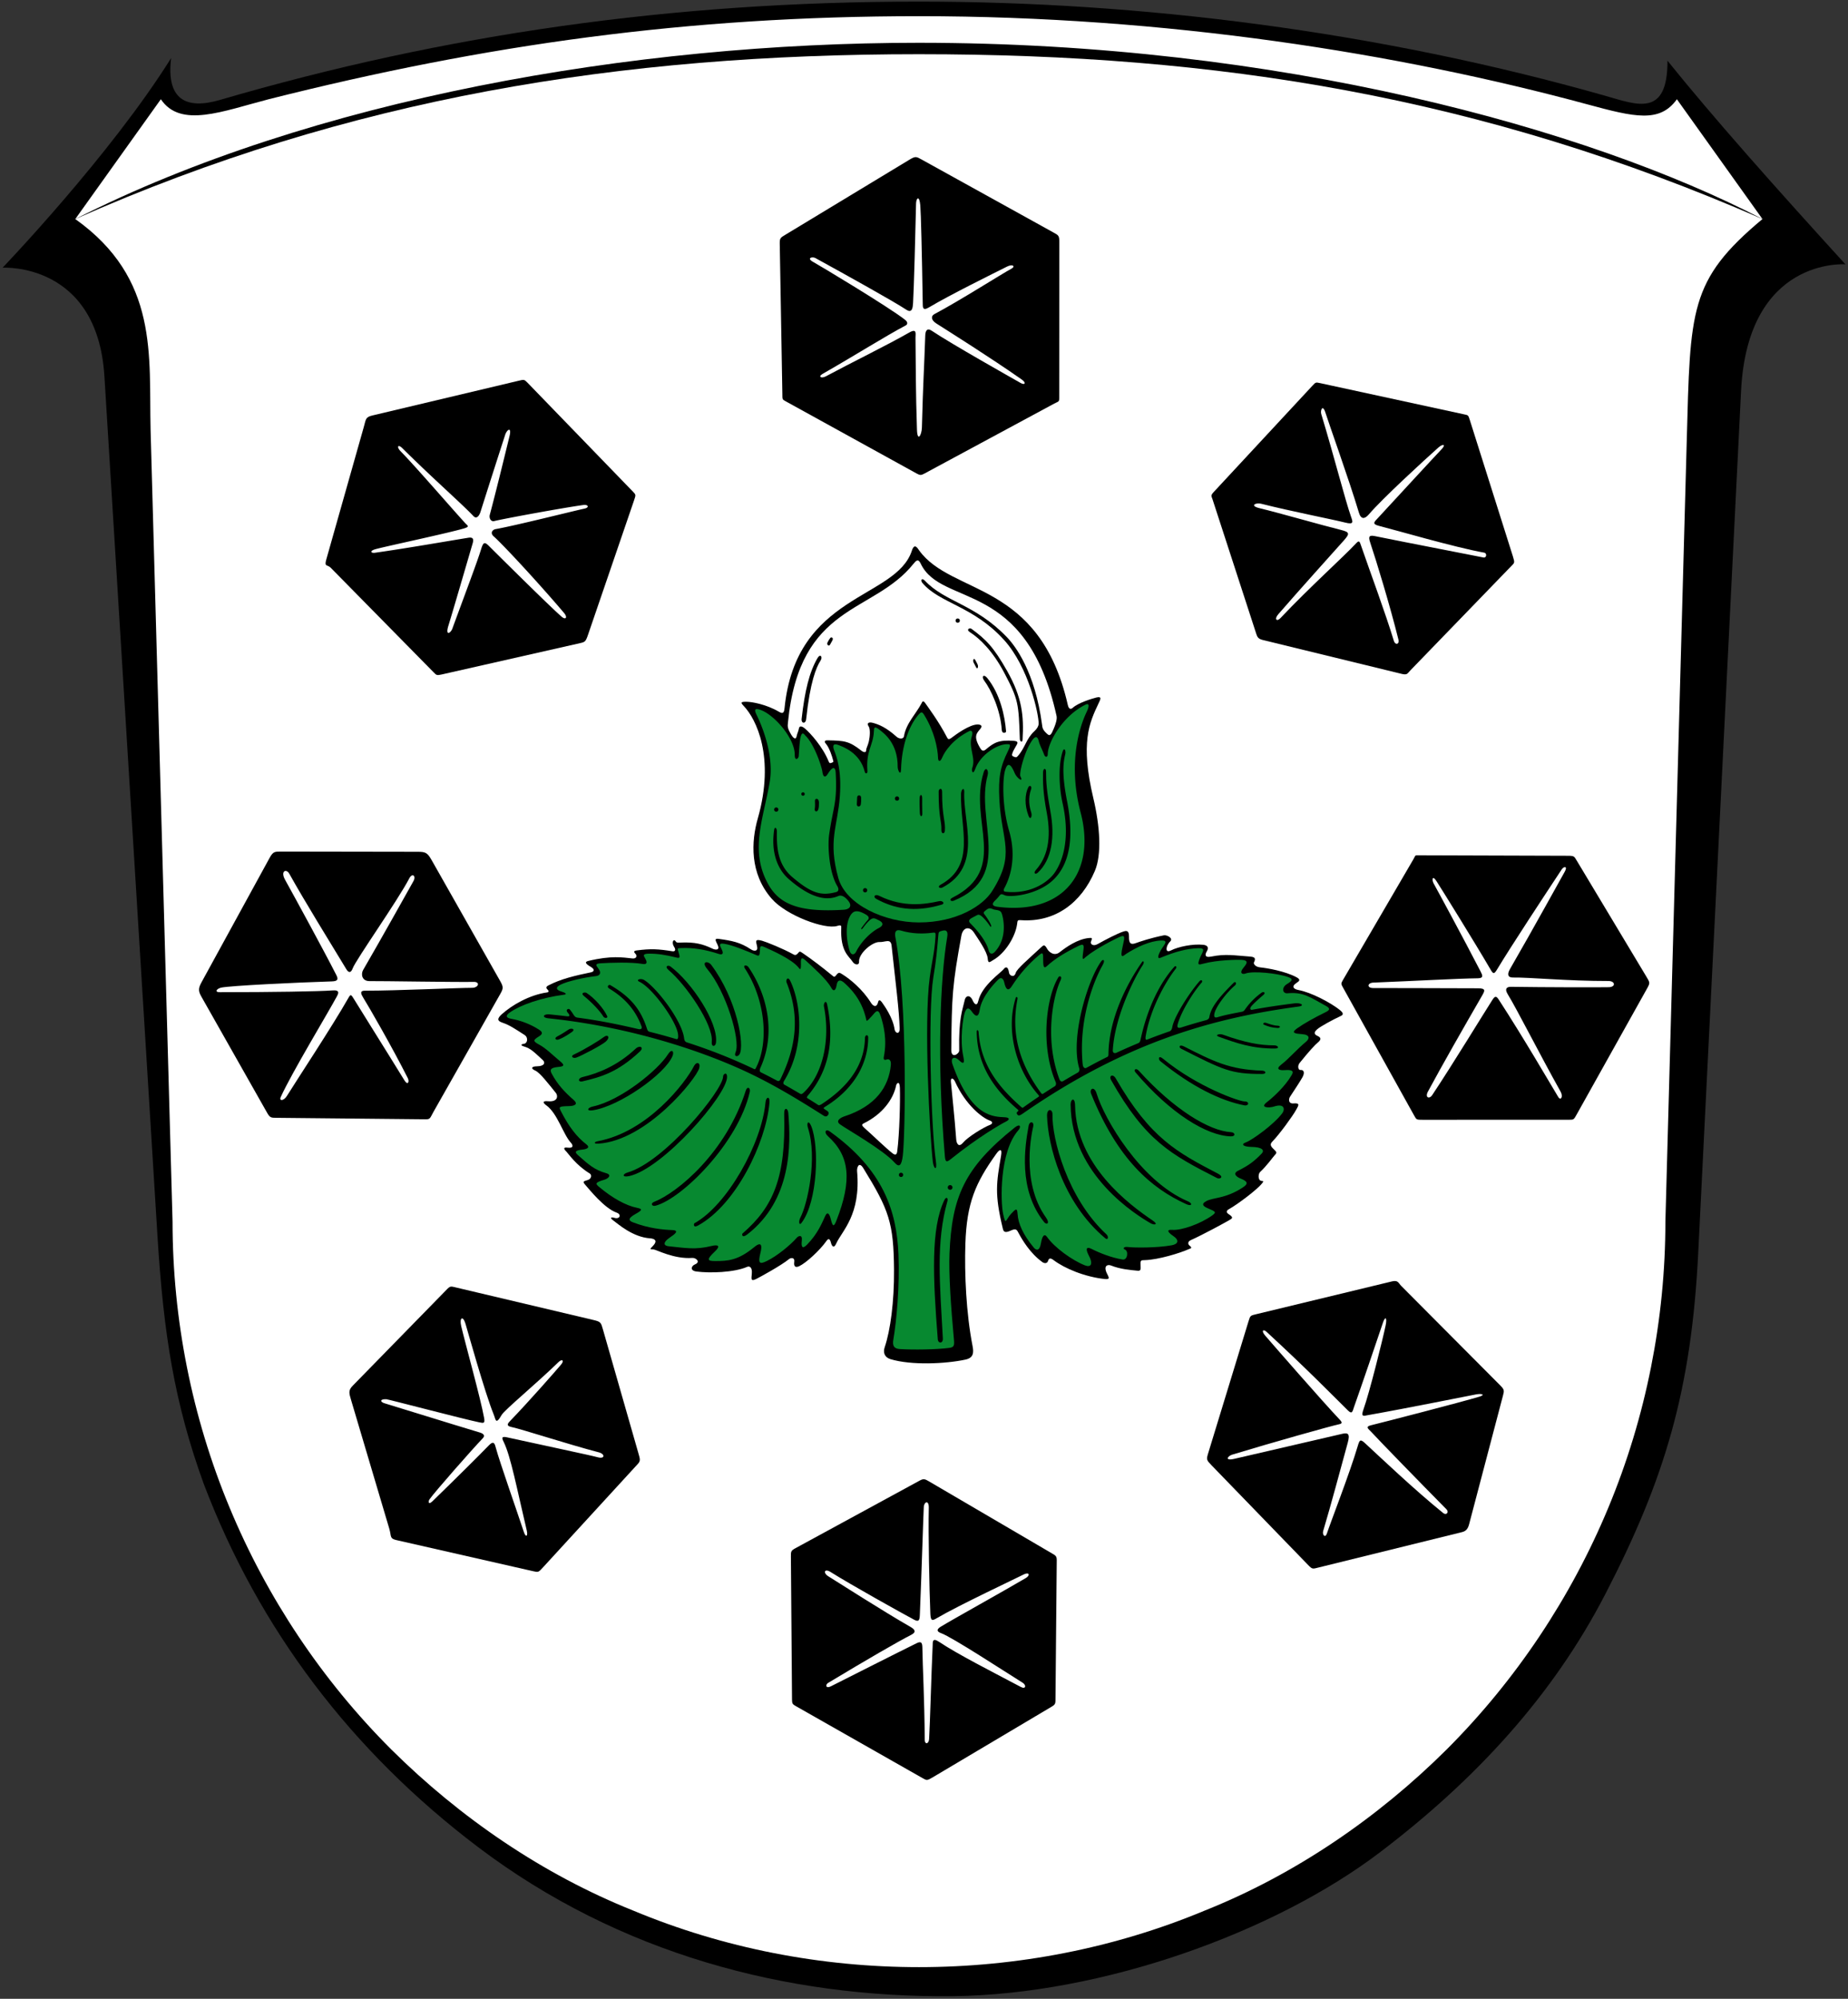 <svg xmlns="http://www.w3.org/2000/svg" viewBox="0 0 1080 1168"><rect x="0" y="0" width="1080" height="1168" fill="#333333" stroke="none"/><path d="M974.5 35.47c26.21 32.62 62.79 73.78 104 119 0 0-57.1-4.47-61 74l-25 503c-3.97 81.4-19.86 133.3-54.19 199.8-30.81 59.7-76 108.7-131.8 151.1-61.52 46.8-162.4 83.23-250 84.11-96.99.97-194.6-24.74-277-87.03-74-56-128.1-127.2-160.5-212.5-17-47-23.42-87-27-145l-30.98-502c-4.13-66.98-59.52-63.51-59.52-63.51s62.99-65.68 98.5-122.5c-3 24.52 9 30.17 28.5 24.47C260.01 19.94 393.01.94 537.01.94c129 0 268 17.21 401 55 18.55 5.27 36.65 13 36.49-20.53z"/><path d="M94 58c11.51 17.09 36 7 63 0C283.9 26 402 9.46 537 9.46c144 0 280 21.54 390.9 51.58C955.16 68.425 970 72 980 58l50 70C928 75 747 25 537 25c-167-.02-355 33-493 103z" fill="#fff"/><path d="m88 251 12.84 462.8c0 57.09 11.32 114.2 33.26 167 21.84 52.69 54.09 101.1 94.56 141.5 40.37 40.07 88.75 73.12 141.4 94.16 52.79 22.04 109.9 33.05 167 33.05s114.2-11.02 167-33.05c52.69-21.03 101.1-54.09 141.4-94.16 40.47-40.47 72.72-88.85 94.56-141.5 21.94-52.79 33.26-109.9 33.26-167l12.47-456c2.1-76.85 1.25-93.85 44.25-129.8-164.2-71.71-318.4-96.32-493-96.32S204.2 57.05 44 128c49 34.95 42.96 79.76 44 123z" fill="#fff"/><g><path style="fill:#000;fill-opacity:1;stroke:none;stroke-width:1px;stroke-linecap:butt;stroke-linejoin:miter;stroke-opacity:1" d="m-3187.954 4382.464-60.126-61.082c-1.949-1.979-3.854-.32-2.596-4.764l21.876-77.269c1.407-4.972.98-5.968 5.211-6.973l85.335-20.264c3.094-.735 3.317-.786 5.1 1.056l61.714 63.759c1.808 1.868 1.769 1.796.467 5.596l-26.699 77.955c-1.381 4.033-1.726 4.297-4.686 4.967l-80.896 18.317c-2.931.664-3.054.373-4.7-1.298z" transform="translate(3441.347 -3989.621)"/><path style="fill:#fff;fill-opacity:1;stroke:none;stroke-width:1px;stroke-linecap:butt;stroke-linejoin:miter;stroke-opacity:1" d="M-3222.226 4312.633c-2.164.306-3.383-.947.044-2.015 4.05-1.262 42.94-9.493 52.003-12.214 3.604-1.082 2.101-1.563.574-3.233-8.028-8.779-28.934-33.005-37.591-41.826-2.58-2.628-1.567-4.353.985-1.822 18.045 17.898 34.883 32.607 41.561 39.7 1.625 1.727 3.23.297 4.153-2.619a7609.679 7609.679 0 0 1 14.348-44.8c1.07-3.31 3.977-5.049 2.562.73-3.838 15.68-7.677 31.462-11.515 45.905-.507 1.906.605 4.153 2.578 3.676 6.36-1.535 40.887-7.882 52.168-9.394 2.763-.37 3.723 1.512.3 2.186-4.478.882-39.855 9.817-51.567 11.886-2.108.372-3.342 2.397-1.194 4.275 5.232 4.575 26.066 27.02 41.113 44.74 2.18 2.569 1.027 4.228-1.296 2.275-5.308-4.46-31.74-30.601-42.593-41.415-2.588-2.579-3.32-2.22-4.58 1.86-2.372 7.688-8.546 23.913-16.81 46.434-.994 2.71-4.249 4.533-2.31-1.713 2.304-7.43 10.453-35.366 14.151-48.034.552-1.892.808-3.895-2.489-3.359-14.868 2.42-36.423 6.21-54.596 8.777z" transform="translate(3441.347 -3989.621)"/><path style="fill:#000;fill-opacity:1;stroke:none;stroke-width:1px;stroke-linecap:butt;stroke-linejoin:miter;stroke-opacity:1" d="m-2905.596 4266.345-76.698-42.286c-2.014-1.111-1.772-1.065-1.832-4.488l-1.525-87.66c-.058-3.303.552-3.453 3.604-5.3l72.128-43.634c3.59-2.172 4.056-1.868 7.184-.137l76.721 42.465c3.4 1.881 3.76 1.883 3.757 6.096l-.061 90.672c0 2.571-.387 2.029-2.973 3.423l-75.959 40.942c-1.81.975-2.495.928-4.346-.092z" transform="translate(3441.347 -3989.621)"/><path style="fill:#fff;fill-opacity:1;stroke:none;stroke-width:1px;stroke-linecap:butt;stroke-linejoin:miter;stroke-opacity:1" d="M-2958.715 4209.536c-2.604 1.402-4.825.24-1.796-1.492 19.424-11.102 36.575-21.975 48.443-28.235 1.23-.648 1.343-1.984-.317-3.293-9.625-7.587-51.015-32.37-53.365-33.614-4.709-2.494-.862-3.47.907-2.499 17.739 9.746 45.661 25.24 53.112 30.17 3.555 2.353 3.82-1.309 4-3.94.418-6.127 1.499-45.172 1.747-58.146.055-2.87 1.9-5.29 2.48 1.189.36 4.035.969 28.215 1.422 57.307.033 2.124-.113 4.496 3.635 2.26 12.404-7.401 38.043-20.02 45.723-23.882 3.01-1.513 5.386-.22 2.093 1.492-4.509 2.345-30.623 18.945-44.648 26.32-2.131 1.121-1.911 3.518 1.056 5.414 8.024 5.126 30.967 19.495 49.842 32.693 3.16 2.21 1.918 3.522-.511 2.125-5.303-3.049-40.127-22.594-51.964-30.532-2.767-1.856-3.67.205-3.757 2.806-.678 20.248-1.258 26.607-1.96 53.726-.118 4.544-2.63 8.76-2.886 1.263-.748-21.977-.684-38.127-.862-53.704-.026-2.266 1.01-5.713-3.755-2.974-12.213 7.02-34.513 17.945-48.64 25.546z" transform="translate(3441.347 -3989.621)"/><path style="fill:#000;fill-opacity:1;stroke:none;stroke-width:1px;stroke-linecap:butt;stroke-linejoin:miter;stroke-opacity:1" d="m-2707.143 4360.066-25.556-78.573c-.631-1.94-1.267-2.276.6-4.287l57.89-62.342c1.798-1.935 1.79-1.92 4.61-1.308l83.723 18.158c2.549.552 2.565.363 3.463 3.205l25.233 79.851c1.22 3.864.928 3.7-1.03 5.725l-58.853 60.825c-1.852 1.914-1.794 2.898-5.183 2.071l-80.741-19.693c-2.84-.693-3.45-1.46-4.156-3.632z" transform="translate(3441.347 -3989.621)"/><path style="fill:#fff;fill-opacity:1;stroke:none;stroke-width:1px;stroke-linecap:butt;stroke-linejoin:miter;stroke-opacity:1" d="M-2694.307 4348.57c12.701-14.63 29.928-33.74 38.324-43.127 3.6-4.024 3.374-4.906-1.795-6.181-11.199-2.763-36.449-10.04-47.394-12.658-6.253-1.495-2.165-3.385.807-2.632 17.407 4.411 41.419 9.073 49.2 11.032 5.119 1.289 4.467-.371 3.397-3.392-3.427-9.671-9.685-34.491-17.424-60.075-.617-2.038.808-6.079 2.48-.674 1.774 5.735 13.833 39.254 19.536 58.341 1.207 4.039 3.367 3.884 5.964.832 7.552-8.879 32.001-31.347 40.428-38.851 2.56-2.28 4.866-2.115 1.848 1.032-4.454 4.644-20.415 22.021-37.485 40.492-1.59 1.72-3.34 3.11.787 4.154 10.34 2.619 44.285 12.57 61.703 15.716 1.688.305 1.434 3.214-.521 2.801-5.482-1.158-43.53-8.429-63.243-12.45-3.308-.674-4.15-.027-2.919 3.627 3.505 10.405 11.756 37.471 16.518 56.771.715 2.898-1.868 3.436-2.666.784-4.71-15.667-13.777-40.02-19.07-55.38-.912-2.645-1.112-3.625-2.975-1.625-7.37 7.917-27.012 25.507-44.3 43.78-2.042 2.157-3.746.614-1.2-2.318z" transform="translate(3441.347 -3989.621)"/><path style="fill:#000;fill-opacity:1;stroke:none;stroke-width:1px;stroke-linecap:butt;stroke-linejoin:miter;stroke-opacity:1" d="m-2614.73 4641.785-41.56-74.746c-1.335-2.4-1.492-2.566-.332-4.552l41.205-70.604c1.624-2.784.625-2.476 3.78-2.466l86.373.275c3.96.013 3.83.232 5.5 3.013l40.379 67.277c2.375 3.958 2.496 3.895.452 7.552l-40.914 73.222c-1.77 3.166-1.726 3.198-4.557 3.199l-85.442.02c-3.59.002-3.683-.03-4.883-2.19z" transform="translate(3441.347 -3989.621)"/><path style="fill:#fff;fill-opacity:1;stroke:none;stroke-width:1px;stroke-linecap:butt;stroke-linejoin:miter;stroke-opacity:1" d="M-2575.444 4571.85c1.853-3.21 2.784-4.674-2.13-4.712-15.01-.114-56.712-.097-61.338-.147-3.747-.04-3.32-3.039.133-3.177 24.259-.972 49.355-2.384 61.027-2.521 3.547-.042 2.865-1.703 1.664-4.022-11.014-21.255-25.096-47.222-27.408-51.367-1.135-2.034-.864-5.286 1.662-1.359 3.143 4.887 22.182 35.508 31.513 51.498 1.619 2.774 2.107 3.042 3.922.026 8.007-13.309 27.163-42.402 37.727-58.39 1.329-2.012 3.71-1.985 1.721 1.447-2.33 4.02-17.46 31.72-31.945 56.78-1.627 2.815-1.446 5.001 1.732 4.942 9.27-.17 32.11 2.068 55.805 2.032 4.015-.01 4.426 3.506.255 3.615-5.106.133-37.607.077-57.165-.218-1.91-.03-4.233.624-1.852 4.475 5.144 8.323 18.574 34.927 30.775 56.7 1.746 3.115.081 5.563-1.361 3.166-5.459-9.069-20.305-34.625-34.59-56.625-1.515-2.332-2.204-2.687-3.937.011-5.105 7.952-22.86 37.132-35.058 55.475-1.78 2.679-4.429 1.514-2.535-2.005 8.586-15.95 20.631-37.001 31.383-55.624z" transform="translate(3441.347 -3989.621)"/><g><path style="fill:#000;fill-opacity:1;stroke:none;stroke-width:1px;stroke-linecap:butt;stroke-linejoin:miter;stroke-opacity:1" d="m-2676.839 4904.164-56.32-58.146c-3.092-3.193-3.256-3.437-2.1-7.216l23.575-77.103c1.043-3.41 1.05-3.285 4.872-4.208l79.012-19.085c3.57-.863 3.751 1.042 5.344 2.642l57.97 58.247c2.377 2.389 2.242 3.04 1.483 5.924l-19.748 75.022c-.669 2.541-1.657 4.069-4.15 4.683l-83.53 20.597c-3.828.944-3.876 1.257-6.408-1.357z" transform="translate(3441.347 -3989.621)"/><path style="fill:#fff;fill-opacity:1;stroke:none;stroke-width:1px;stroke-linecap:butt;stroke-linejoin:miter;stroke-opacity:1" d="M-2668.051 4884.241c4.54-15.192 10.28-36.695 14.367-51.622 1.423-5.197.137-5.92-3.253-5.128-20.526 4.792-58.204 13.506-62.97 14.591-6.184 1.408-3.718-1.699-1.466-2.384 23.073-7.018 57.735-16.774 62.533-17.78 1.83-.384 2.104-.985.453-2.721-9.848-10.35-39.26-44.118-43.563-49.107-2.446-2.836-1.23-4.085.904-2.12 23.399 21.555 38.244 36.782 47.43 45.836 2.611 2.575 2.714.41 3.613-2.098 3.564-9.942 13.912-40.332 16.87-49.166 1.362-4.068 2.551-3.024 1.565 1.641-1.86 8.8-9.464 39.362-12.936 49-1.691 4.698.119 3.826 2.702 3.368 24.56-4.35 58.937-11.367 63.161-12.121 3.67-.655 5.343.31 1.88 1.346-10.92 3.268-55.154 14.694-63.405 16.72-3.503.861-1.355 2.197.035 3.698 5.632 6.08 29.047 30.14 44.153 45.43 1.61 1.628-.09 3.648-1.92 2.173-16.593-13.372-37.567-33.334-45.728-40.856-2.78-2.563-3.17-1.92-4.29 1.874-4.603 15.596-15.662 43.934-17.956 50.871-.993 3.001-2.849.797-2.18-1.445z" transform="translate(3441.347 -3989.621)"/></g><g><path style="fill:#000;fill-opacity:1;stroke:none;stroke-width:1px;stroke-linecap:butt;stroke-linejoin:miter;stroke-opacity:1" d="M-2976.106 4986.682c-1.975-1.122-2.357-1.448-2.376-3.855l-.652-83.6c-.024-3.028.028-3.473 2.714-4.934l72.62-39.52c2.133-1.162 3.039-.86 5.109.352l72.278 42.321c1.956 1.146 2.669 1.553 2.648 3.895l-.725 79.684c-.038 4.193.217 4.434-2.466 6.028l-69.196 41.1c-3.437 2.042-3.581 1.921-5.976.56z" transform="translate(3441.347 -3989.621)"/><path style="fill:#fff;fill-opacity:1;stroke:none;stroke-width:1px;stroke-linecap:butt;stroke-linejoin:miter;stroke-opacity:1" d="M-2900.911 5006.38c-.187-24.919-1.225-42.395-1.392-53.977-.044-3.032-.77-3.821-3.319-2.571-10.199 4.998-43.823 22.01-50.213 25.23-2.919 1.471-3.334-.94-1.52-2.031 21.972-13.231 40.939-24.219 48.498-28.063 3.127-1.59 2.336-3.109-.45-4.69-14.15-8.036-43.88-26.982-47.942-29.527-3.25-2.036-2.29-4.78 1.303-2.521 12.06 7.576 41.74 24.107 48.914 27.924 2.826 1.503 3.135-.107 3.256-2.956 1.065-25.134 2.007-57.564 2.305-62.957.172-3.11 3.043-4.26 2.93.458-.35 14.534.314 47.782.913 61.973.19 4.487 1.268 4.016 3.908 2.457 12.417-7.331 46.47-23.317 50.477-25.38 3.385-1.743 4.17.375 1.427 1.997-12.48 7.376-42.664 24.12-49.723 28.432-2.951 1.804-1.978 3.005.155 3.777 6.588 2.382 38.003 22.964 47.658 28.963 2.35 1.46 1.902 4.04-1.057 2.472-16.854-8.928-36.925-19.085-47.674-26.3-4.178-2.805-3.74.207-3.825 2.016-.81 17.225-1.474 44.217-2.081 54.72-.176 3.038-2.528 3.297-2.548.554z" transform="translate(3441.347 -3989.621)"/></g><g><path style="fill:#000;fill-opacity:1;stroke:none;stroke-width:1px;stroke-linecap:butt;stroke-linejoin:miter;stroke-opacity:1" d="M-3209.762 4889.569c-4-.91-2.786-2.292-4.085-6.668l-22.293-75.084c-1.246-4.2-1.719-5.74.943-8.464l53.203-54.422c3.876-3.965 3.328-3.863 7.078-2.976l80.616 19.067c4.131.977 4.195 1.547 5.346 5.563l20.693 72.226c.987 3.443 1.36 4.436-.349 6.3l-55.088 60.074c-3.08 3.358-2.834 3.318-6.462 2.493z" transform="translate(3441.347 -3989.621)"/><path style="fill:#fff;fill-opacity:1;stroke:none;stroke-width:1px;stroke-linecap:butt;stroke-linejoin:miter;stroke-opacity:1" d="M-3216.534 4809.67c-2.87-.84-2.814-2.585.96-2.406 1.133.054 45.541 11.717 54.069 13.451 2.73.555 3.689.872 3.07-2.57-2.049-11.388-11.12-43.887-13.383-53.633-1.135-4.89.963-6.326 2.472-1.462.83 2.678 11.474 40.853 16.474 52.99 1.272 3.087 1.141 6.6 4.718.38 1.675-2.913 20.463-18.409 33.254-30.894 1.915-1.87 3.619-1.08 1.412 1.548-3.026 3.602-19.208 22.016-29.519 32.668-1.345 1.39-2.99 3.03.515 3.758 6.024 1.25 33.088 10.099 51.094 14.808 3.796.993 3.641 4.065-.672 2.862-4.109-1.145-31.943-6.992-52.896-11.618-3.43-.758-3.142.394-2.023 2.662 4.167 8.447 7.769 27.629 13.488 51.758.778 3.28-.506 4.481-1.71.845-3.97-11.992-14.116-40.902-16.213-48.636-.77-2.843-1.2-5.101-4.306-1.864-4.981 5.19-20.011 20.086-32.875 32.577-2.575 2.5-2.45-.057-1.813-.995 2.778-4.088 25.175-29.518 31.226-35.827 1.44-1.502.559-2.664-1.789-3.365-17.258-5.153-49.693-15.32-55.553-17.036z" transform="translate(3441.347 -3989.621)"/></g><g><path style="fill:#000;fill-opacity:1;stroke:none;stroke-width:1px;stroke-linecap:butt;stroke-linejoin:miter;stroke-opacity:1" d="m-3285.276 4639.82-38.272-67.613c-1.69-2.984-2.182-4.65-.187-8.295l39.945-72.969c2.067-3.775 2.98-3.705 7.053-3.698l79.466.125c4.534.01 5.685.462 8.13 4.777l40.062 70.692c2.048 3.614 1.924 4.398-.017 7.822l-38.87 68.59c-2.074 3.661-1.778 4.47-4.655 4.442l-87.24-.87c-3.024-.03-3.7.03-5.415-3.002z" transform="translate(3441.347 -3989.621)"/><path style="fill:#fff;fill-opacity:1;stroke:none;stroke-width:1px;stroke-linecap:butt;stroke-linejoin:miter;stroke-opacity:1" d="M-3312.135 4566.757c5.08-1.14 43.94-3.009 64.752-3.654 3.484-.108 3.832-1.25 2.628-3.625-6.858-13.535-24.221-45.35-29.979-55.736-2.895-5.223.735-6.644 2.44-3.585 9.116 16.361 23.264 39.174 33.366 55.854 1.303 2.151 2.678 2.28 3.71-.547 1.799-4.927 26.282-39.503 33.073-52.59 1.742-3.359 4.153-1.449 2.401 1.675-3.036 5.413-18.744 33.554-29.38 51.875-1.407 2.422-.758 6.571 3.783 6.508 6.35-.088 52.083.683 60.779.455 3.985-.104 2.982 3.476-.993 3.473-7.896-.01-44.813 1.694-61.673 1.663-1.9 0-4.505-.19-1.98 3.862 3.384 5.431 17.062 29.165 26.177 47.23 1.077 2.134 0 4.504-1.96 1.319-10.64-17.321-25.569-41.03-29.329-47.215-1.848-3.039-2.08-3.308-3.354-1.064-9.417 16.598-30.658 48.736-36.002 57.383-1.848 2.99-4.77 3.178-3.551.514 6.536-14.278 26.8-47.743 32.698-58.59.88-1.619 2.125-3.945-2.438-3.595-7.755.595-35.466 1.038-65.873 1.038-3.505 0-1.725-2.103.706-2.648z" transform="translate(3441.347 -3989.621)"/></g><g><path d="M2653.517 2819.485c-2.84 2.547-2.828 3.93-.04 4.896 4.672 1.618 7.225 3.458 13.204 7.276 2.417 1.543 1.726 4.921-.218 5.172-1.912.246-2.239.958.01 1.607 3.928 1.137 6.019 3.432 10.957 7.98 1.462 1.348 1.086 3.533-3.463 3.585-3.405.039-3.63 1.34-1.06 2.465 2.823 1.236 7.61 7.536 12.173 13.18 1.125 1.39 1.41 5.332-4.703 4.77-3.628-.332-2.703 1.137-1.03 2.325 6.658 4.726 9.958 17.14 14.493 21.964 1.098 1.169 1.887 3.342-2.068 2.824-2.243-.293-2.485.491-.588 2.349 1.127 1.103 5.52 7.822 13.658 12.776 1.2.73 1.129 3.169-1.345 3.844-2.717.742-2.9.961-1.048 3.045 2.164 2.435 10.892 13.453 18.083 15.964 3.014 1.052 1.91 4.057-1.355 3.027-1.507-.476-3.163-.291-.556 1.6 2.854 2.069 11.305 9.682 21.441 10.393 1.933.135 5.066.93 1.61 4.507-1.796 1.861-1.924 1.89.478 1.985 1.46.058 11.904 5.76 22.596 4.955 2.094-.157 5.093 2.336 1.575 3.784-2.145.883-3.214 3.621.908 4.166 7.542.996 21.926.642 29.663-2.758 1.107-.486 3.035-.016 2.635 4.116-.308 3.175-.56 4.545 2.622 2.974 1.807-.892 14.557-7.838 19.108-11.578 1.13-.928 3.458-1.087 3.083 1.535-.437 3.066.918 3.537 2.997 2.537 3.876-1.865 11.857-9.04 15.885-14.778.856-1.22 1.862-1.697 2.573 1.174.5 2.018 1.722 3.454 3.07.434 3.306-7.41 14.473-16.64 12.194-42.273-.19-2.146 1.06-5.959 3.642-1.766 15.043 24.415 17.727 31.898 17.942 59.394.144 18.502-2.11 35.386-5.455 45.249-1.01 2.976-.183 5.878 3.44 6.967 12.143 3.649 31.995 2.75 43.72.252 4.87-1.037 4.929-4.181 4.18-8.015-3.686-18.866-4.772-42.01-4.18-59.748.796-23.926 5.927-35.567 18.128-52.602 1.946-2.717 3.469-3.137 2.717 1.258-2.683 15.7-3.905 22.208 1.006 42.413.368 1.514.798 3.088 4.564 1.334 3.366-1.568 3.695-.413 4.715 1.478 2.123 3.936 6.625 11.638 13.819 16.87 1.343.976 2.846.765 3.277-.488.453-1.318.993-2.41 3.255-.693 6.457 4.899 18.268 9.865 30.089 11.113 3.576.377 1.924-1.457.963-3.659-1.92-4.4.826-4.958 2.62-4.24 5.46 2.182 11.339 2.62 15.364 3.022 1.874.187 2.028-.367 1.862-3.377-.159-2.857.291-2.744 2.572-2.804 7.754-.207 20.586-4.153 25.46-6.352 1.12-.506 2.52-.608.696-2.038-1.25-.98-1.22-2.462.67-3.312 7.258-3.262 20.335-10.398 22.674-11.793 1.622-.967 2.36-1.422-.62-3.4-1.672-1.109-1.25-2.09.313-2.957 5.198-2.884 16.471-11.48 19.18-14.91 1.25-1.583.728-1.388-.333-1.54-2.202-.318-1.836-4.186-.799-5.151 4.013-3.734 7.534-8.735 8.364-9.614 1.569-1.661 1.683-1.862-.579-3.986-2.05-1.925-1.8-2.97-.522-4.283 4.14-4.256 11.99-15.056 13.835-18.498 1.293-2.41 2.677-4.092-1.569-3.738-3.059.255-2.864-2.584-1.995-3.905 2.916-4.433 5.868-8.902 7.251-11.368 1.487-2.651.86-4.479-1.114-4.259-1.388.155-1.888-2.415-.562-4.064 5.546-6.899 8.986-10.612 10.657-11.974 2.681-2.188 1.34-3.185-.34-3.956-2.64-1.21-1.128-2.77-.101-3.727 1.7-1.584 8.966-5.557 14.057-7.933 1.599-.747 1.162-1.896-.838-3.482-5.583-4.428-16.88-10.285-24.065-11.592-3.198-.581-4.08-2.255-1.275-4.068 1.84-1.19 2.742-2.02.038-3.446-6.762-3.566-17.017-5.296-21.173-5.725-3.034-.313-3.948-2.198-3.633-2.839 1.214-2.467.616-3.27-2.463-3.49-9.137-.653-14.095-1.681-22.508.021-4.175.845-3.477-1.54-2.628-2.94 1.532-2.531.267-3.697-1.983-3.94-6.171-.667-14.704 1.158-18.74 3.21-3.223 1.64-2.906-.976-2.419-2.411.304-.892 1.186-2.195 1.685-2.634 2.298-2.027-1.96-4.03-3.483-3.726-7.813 1.561-13.975 3.663-16.496 4.576-2.868 1.039-4.07.305-3.98-3.808.085-3.87-1.711-3.448-3.369-2.923-3.282 1.04-10.508 4.79-14.89 7.266-2.93 1.658-4.443-.235-4.006-1.309.92-2.261.91-2.398-1.205-2.198-6.648.627-13.198 5.271-17.04 8.29-3.445 2.707-6.542-.556-7.265-1.878-1.49-2.724-2.105-2.347-3.196-1.339-8.063 7.45-14.579 13.028-15.228 15.277-.925 3.21-3.68 1.483-3.876.074-.647-4.656-2.455-3.243-3.144-2.265-1.298 1.844-12.735 9.478-14.839 18.56-.866 3.739-2.552 1.414-3.247-.161-1.679-3.807-4.14-2.783-4.643-.518-1.361 6.141-3.69 10.847-3.285 29.717.04 1.855-4.675 5.118-4.626-.462.277-31.788.64-37.791 5.89-66.627.94-5.16 4.868-5.689 7.372-1.857 2.408 3.683 7.774 11.303 8.025 15.147.222 3.394 1.45 1.888 3.021 1.02 7.236-3.995 13.07-13.742 14.132-20.936.34-2.298.054-2.625 2.414-2.469 19.69 1.302 35.089-9.93 43.07-28.827 4.044-9.572 3.026-25.879-.92-42.52-7.671-32.362-2.34-43.965 3.047-55.318 1.107-2.332 2.212-4.326-1.297-3.446-2.614.656-10.526 3.062-13.742 5.983-1.023.93-2.29 1.087-2.91-1.634-16.582-72.785-67.828-63.853-86.899-90.346-.884-1.228-2.693-4.581-4.232.149-9.285 28.535-67.737 24.932-74.426 92.122-.316 3.17-1.316 3.184-3.363 1.987-7.277-4.257-15.587-5.745-18.776-5.782-3.68-.043-3.59.483-1.632 2.534 7.126 7.47 18.38 29.781 8.142 65.663-3.835 13.438-4.854 32.095 8.197 46.97 8.531 9.726 31.01 18.04 38.178 15.834 2.484-.764 2.457-.089 2.4 1.24-.598 13.839 4.66 16.53 6.718 19.769 1.09 1.715 3.797 2.258 3.687-.14-.231-5.008 7.91-11.647 11.893-11.462 3.441.16 6.638-2.345 7.127 2.14 2.392 21.923 4.424 37.86 4.713 48.275.107 3.87-2.63 2.946-2.974.556-.969-6.751-5.801-13.543-7.444-15.837-.86-1.202-1.8-1.597-2.127-.222-.911 3.838-3.023 2.497-4.217.582-4.953-7.944-12.169-13.82-16.79-16.684-1.502-.93-2.064-1.368-3.448.435-1.083 1.41-1.275 1.232-2.496.223-5.588-4.619-12.043-9.515-16.88-12.796-2.24-1.52-1.95-1.325-3.177 0-.496.536-1.178 1.32-2.54.553-5.835-3.287-15.824-7.296-18.335-7.992-4.242-1.174-3.611.25-2.909 3.218.752 3.175-1.833 2.992-3.64 1.79-6.22-4.138-11.143-5.031-18.73-6.087-2.664-.37-2.045.673-.681 3.507 1.577 3.28-1.283 3.025-3.002 2.203-5.629-2.69-10.31-3.956-18.887-3.551-2.02.095-2.198-.08-2.607-.685-1.331-1.968-2.511.728-1.034 2.99 1.537 2.357.326 2.96-.837 2.772-8.233-1.335-12.82-1.58-20.935-.485-1.696.228-1.874.813-.697 1.98.88.873.93 2.966-1.826 2.684-5.609-.575-12.376-1.782-25.814 1.487-2.287.556-1.38 1.783 1.452 3.405 2.495 1.43 2.258 2.804-.042 3.278-8.92 1.836-17.513 3.823-24.797 7.675-1.645.87-1.032 1.767-.23 2.516.599.561.664 1.35-.334 1.491-10.622 1.506-20.76 7.575-26.433 12.665zm230.364 41.667c.238-1.178 2.057-3.08 2.191 1.429.228 7.662-.175 26.4-1.554 37.142-.23 1.785-.949 2.5-2.752 1.1-3.987-3.097-10.564-9.598-16.523-14.896-1.458-1.297-1.614-1.942-.323-2.575 10.864-5.329 17.294-13.98 18.96-22.2zm32.01-2.09c-.26-2.908 1.526-2.063 2.356-.228 6.32 13.974 16.139 21.392 20.293 22.831 2.105.73 1.616 1.997.33 2.501-4.4 1.726-13.164 7.213-15.893 10.466-2.672 3.185-3.83.17-3.982-1.874-1.086-14.624-2.35-25.22-3.105-33.695z" style="fill:#000;fill-opacity:1;stroke:none;stroke-width:1px;stroke-linecap:butt;stroke-linejoin:miter;stroke-opacity:1" transform="translate(-2360.165 -2226.898)"/><g style="fill:#078930;fill-opacity:1"><path style="fill:#078930;fill-opacity:1;stroke:none;stroke-width:1px;stroke-linecap:butt;stroke-linejoin:miter;stroke-opacity:1" d="M-1180.246 2515.808c-1.46 3.752-2.168 3.911-3.285-.672-.918-3.768-2.137-4.406-3.245-2.021-2.062 4.436-4.435 10.446-10.603 16.779-3.101 3.184-3.505.888-3.114-2.31.466-3.812-2.075-2.655-2.808-1.812-3.932 4.522-11.749 10.873-17.604 13.728-4.501 2.194-5.29 1.347-3.704-5.062.664-2.686 1.242-7.121-3.688-3.051-9.631 7.951-15.622 8.108-22.551 8.153-4.713.031-5.76-.604-.466-5.576 3.752-3.523 1.56-4.106-1.922-3.24-9.582 2.386-15.47 1.13-25.17.154-2.326-.234-4.19-1.78 1.326-5.481 1.305-.876 5.722-3.775.921-3.955-5.217-.195-13.833-.936-23.134-4.58-2.273-.891-3.203-2.144 1.547-4.794 3.612-2.016 4.577-2.917 1.05-3.611-6.731-1.325-14.636-5.842-22.139-12.13-2.336-1.957-2.827-2.601 3.008-4.34 2.479-.74 4.351-2.852 1.031-3.777-6.893-1.921-10.449-5.128-16.75-10.776-2.021-1.812-.922-2.646 2.736-3.018 3.31-.337 4.537-1.412 2.396-3.068-5.633-4.356-10.137-10.183-14.833-19.304-1.34-2.604-1.457-2.926 4.753-3.057 2.434-.052 5.855-.774 2.605-3.623-5.214-4.57-9.35-8.96-12.802-15.384-1.272-2.367-.494-3.444 3.775-3.857 2.155-.21 4.577-.488 1.612-2.941-4.968-4.111-8.55-7.888-12.717-10.129-3.945-2.121-3.407-2.69.043-4.88 1.861-1.18 2.308-2.283.01-3.774-5.207-3.376-10.995-5.474-16.307-6.422-2.895-.516-3.852-1.67-.665-3.851 6.225-4.26 17.886-8.445 31.608-10.254 1.995-.264.316-1.269-1.686-1.833-2.94-.83-3.757-2.396-.434-4.033 4.161-2.05 13.923-4.239 20.589-4.968 2.63-.287 3.305-2.128 1.361-4.585-1.466-1.853-1.914-2.714 1.568-2.926 5.25-.32 17.672-.796 24.44.4 2.112.373 3.132-.488 1.368-3.379-.927-1.52-1.537-2.613 2.413-2.635 4.822-.027 9.46.65 16.043 2.297 2.32.58 1.882-.649 1.138-3.103-.783-2.583-.912-2.375 2.15-2.48 5.895-.2 12.704.61 21.38 3.455 1.769.58 3.293.265 1.455-3.171-1.312-2.453-1.068-3.197 1.704-2.772 4.57.7 12.488 3.916 18.87 6.652 1.486.638 1.906.346 1.991-3.055.052-2.058.249-2.766 2.68-1.668 4.16 1.877 15.716 6.916 19.796 11.856.682.827 1.492 2.339 1.488-1.487 0-2.704-.439-5.602 2.962-2.376 3.552 3.37 11.983 10.615 14.805 15.858 1.278 2.374 2.573 1.491 3.045-1.392.33-2.023 1.166-4.708 4.899-1.23 2.804 2.615 9.544 8.85 12.251 20.216.473 1.984-.01 2.701 3.65-1.316 1.845-2.026 3.41-4.922 4.982.075 1.735 5.518 3.874 13.809 1.853 23.952-.278 1.39.116 2.14 1.74 1.522 1-.38 2.674.015 2.353 3.322-1.202 12.397-8.556 23.926-27.367 29.992-.853.275-5.569 2.249-2.329 4.597 3.839 2.781 25.395 14.984 31.856 22.32 2.774 3.15 4.105 1.69 4.82-3.896 1.383-10.818 2.96-89.09-4.337-127.888-.495-2.628.043-4.745 3.312-3.763 6.496 1.95 12.954 1.95 18.091 1.28 1.959-.256 2.197-.159 2.081 1.86-.548 9.544-2.127 14.876-3.39 24.248-3.574 26.53.019 91.77 1.792 107.55.495 4.4 2.709 5.951 1.772-.386-2.768-18.712-4.748-87.173-1.484-107.051 1.79-10.904 2.172-15.71 2.909-24.585.186-2.24.29-2.284 2.387-2.845 2.905-.779 3.257 1.105 2.834 3.654-4.055 24.404-6.174 71.325-1.366 128.193.303 3.586 1.118 3.51 3.598 1.522 16.004-12.839 29.02-20.307 32.183-21.884 2.354-1.175 1.97-2.296-.614-2.463-6.342-.409-19.677.498-30.715-30.962-1.428-4.07 1.288-4.845 3.716-2.447 3.669 3.624 3.084.13 2.613-2.082-2.152-10.121-.136-22.692.776-25.476 1.136-3.47 2.534-3.2 4.238-.758 3.311 4.747 4.238 1.167 4.558-1.012 1.176-8.002 9.075-16.087 11.096-17.962 1.325-1.228 2.705-.586 3.275 1.987 1.37 6.18 3.415 3.624 4.403 2.085 4.708-7.333 10.027-13.177 15.885-18.108 2.456-2.068 2.421-1.137 2.44 3.202.016 4.033.628 4.619 2.172 3.197 4.45-4.1 10.322-7.803 18.636-11.871 3.21-1.57 3.102 0 2.608 3.346-.876 5.939 0 4.444 1.525 3.154 5.8-4.9 17.99-10.979 20.243-11.868 2.623-1.035 2.577.247 1.32 5.524-2.05 8.606.606 5.446 2.003 4.551 6.329-4.05 13.84-7.545 20.481-7.808 4.81-.19 1.425 2.757-.185 5.625-2.263 4.033-1.858 5.173-.104 4.444 8.742-3.63 15.327-5.325 21.834-5.556 4.701-.166 2.742 1.876 1.413 4.942-2.322 5.36-1.154 4.843 1.866 4.036 7.976-2.13 19.594-2.308 22.073-2.17 3.883.214 3.61 1.714 1.383 4.325-3.015 3.534-.793 4.36 1.053 3.642 4.089-1.592 18.813-.2 25.009 2.158 2.317.882 2.94 1.764-.766 3.965-3.476 2.065-2.701 5.72.204 5.446 9.136-.862 12.825 2.07 22.573 7.432 2.652 1.46 2.042 2.447-.167 3.538-7.313 3.613-12.911 6.782-16.796 9.54-3.844 2.728-1.172 3.063 3.03 3.378 4.627.348 4.314 2.682 2.2 4.428-5.623 4.648-9.778 9.753-14.58 13.442-3.495 2.685-.588 3.338 1.766 3.15 6.71-.537 5.106 1.708 4.13 3.361-3.49 5.919-10.066 12.178-14.233 15.39-4.329 3.337 1.475 3.396 4.12 2.532 6.5-2.122 6.427 1.853 5.002 3.79-4.933 6.704-17.834 15.833-21.108 17.024-3.774 1.373-1.292 2.703 2.945 2.76 6.631.087 7.792 2.096 6.037 3.9-4.716 4.843-7.543 6.866-13.837 10.061-3.402 1.727-.485 3.715 1.196 4.383 4.379 1.741 5.152 3.041 1.657 5.334-10.208 6.697-17.223 5.786-21.345 7.985-3.368 1.797-1.648 3.146.921 4.23 4.547 1.918 5.202 2.234 2.286 4.301-6.74 4.777-17.707 8.698-23.105 8.28-4.352-.335-1.604 2.135.319 3.407 4.18 2.765 2.926 4.949-.618 5.594-8.902 1.622-22.173 1.458-25.63 1.02-2.779-.353-2.903 1.088-1.847 1.443 2.347.79 1.643 6.295-1.185 5.871-6.436-.964-13.732-3.924-18.048-6.12-4.533-2.304-2.849 1.765-1.814 3.701 2.776 5.197 1.205 7.19-2.269 5.82-7.306-2.881-17.636-10.251-22.105-16.576-1.646-2.33-2.887-.391-3.558 3.63-.8 4.805-2.795 4.272-4.226 2.55-6.087-7.322-9.094-13.877-9.451-19.686-.231-3.764-1.105-2.846-3.688-.127-3.336 3.512-3.145 7.459-4.737.24-1.535-6.955-2.29-36.198 8.831-48.9 1.86-2.123 1.143-4.211-2.056-1.659-29.617 23.634-36.758 40.71-38.126 73.659-.488 11.758.83 31.25 2.561 49.94.346 3.734.185 4.795-2.723 5.174-7.516.982-21.02 1.175-28.893.677-3.45-.218-4.38-1.983-3.768-5.515 1.831-10.578 3.788-31.526 2.996-49.883-1.081-25.063-8.609-49.241-40.223-71.84-2.222-1.59-3.61.487-.98 2.86 12.873 11.619 14.084 25.838 4.978 49.217z" transform="translate(1669.09 -1802.632)"/><path style="fill:#078930;fill-opacity:1;stroke:none;stroke-width:.429px;stroke-linecap:butt;stroke-linejoin:miter;stroke-opacity:1" d="M-1172.57 2358.19c-2.32-7.647-2.01-14.951-.397-18.832 1.858-4.47 4.224-5.666 10.001-2.24 1.45.86 2.182 1.908.854 3.322-1.014 1.08-2.182 2.68-3.35 4.23-.932 1.239.192.946.512.498 1.57-2.196 3.174-4 4.208-4.882 2.003-1.71 3.032-.972 5.28.15 3.263 1.628 2.249 3.334-.184 4.583-4.515 2.32-10.062 7.736-13.097 13.691-1.122 2.202-3.02 2.14-3.826-.52zM-1091.355 2357.841c-.849-3.27-3.775-8.75-10.597-15.594-1.606-1.61-.347-2.568.907-3.262a117.19 117.19 0 0 1 2.846-1.519c.784-.406 1.368-.477 2.526.36 1.547 1.117 4.155 4.328 5.158 6.003.437.729.746.19.69-.132-.31-1.785-3.448-6.178-3.882-6.683-1.09-1.272-.047-1.746.812-2.494 2.413-2.105 3.413-.556 5.239-.287 3.037.449 3.668.773 4.318 3.22 1.253 4.72 2.2 14.525-4.502 21.533-1.15 1.202-2.814 1.558-3.515-1.145zM-1087.523 2328.836a25.906 25.906 0 0 0 2.451-2.709c.984-1.248 1.356-1.132 3.235-.314 2.945 1.282 18.91-.062 28.244-8.962 10.57-10.081 11.892-26.837 8.126-46.006-3.279-16.69-2.116-22.98-1.087-27.4.519-2.232-.613-4.372-1.508-1.642-2.656 8.105-2.126 20.852-.01 30.302 5.515 24.608-2.315 38.235-6.191 42.411-6.925 7.462-17.57 10.379-27.348 9.184-1.19-.146-.982-1.21-.509-2.079 4.439-8.152 6.687-19.996 2.792-33.387-4.311-14.825-3.868-31.283-2.224-35.915.542-1.527 2.008-6.175 5.387 1.918 1.351 3.238 5.492 6.057 3.399 2.033-.745-1.432 1.967-13.682 6.701-20.762.968-1.448 3.078-4.014 4.053.263.468 2.05 1.931 4.648 3.171 7.931.518 1.371 2.052 1.904 2.09-.622.096-6.557 8.666-22.16 22.128-28.711 1.74-.848 2.52.245.614 4.23-2.534 5.297-11.873 27.169-3.54 58.858 9.07 34.494-9.663 59.977-48.457 55.082-2.681-.339-4.045-1.291-1.518-3.703zM-1219.876 2319.778c-11.25-19.684-3.272-37.875.596-60.037 2.372-13.593-2.768-29.443-7.692-39.474-1.706-3.475-.432-3.608 1.764-2.982 7.841 2.235 20.683 16.443 20.585 26.483-.038 3.843 2.23 2.237 2.332.639.24-3.763.503-8.415.986-10.64.96-4.428 2.388-1.766 2.989-1.185 5.121 4.96 9.37 17.762 9.819 20.919.61 4.29 2.183 2.94 3.138 1.417 3.349-5.337 4.494-3.586 4.655-.759 1.011 17.71-1.52 20.028-3.794 36.012-1.058 7.437.118 22.75 4.793 30.343.35.57 1.44 2.818-.73 3.404-8.753 2.364-14.455.752-25.655-8.786-8.864-7.55-9.09-18.162-8.984-26.62.024-1.943-1.256-3.281-1.614-.753-1.807 12.735 1.787 22.64 8.481 28.502 14.21 12.443 23.237 12.472 29.057 9.97 2.34-1.006 4.736 1.41 5.962 3.018 2.161 2.833.653 4.783-2.877 5.004-24.892 1.555-37.088-2.713-43.81-14.475z" transform="translate(1669.09 -1802.632)"/><path style="fill:#078930;fill-opacity:1;stroke:none;stroke-width:.429px;stroke-linecap:butt;stroke-linejoin:miter;stroke-opacity:1" d="M-1181.603 2241.111c-1.12-2.984-.452-4.393 2.858-2.98 1.814.774 12.22 4.102 15.03 15.49.343 1.39 1.679 1.173 1.56-.377-.933-12.275 3.394-14.621 3.79-23.378.08-1.772.097-3.356 3.403-.683 1.976 1.599 10.64 7.385 10.49 21.652-.018 1.848 1.84 5.652 1.967 1.366.423-14.237 4.61-24.94 9.519-31.12 2.38-2.997 2.8-2.64 4.213-.323 5.592 9.173 7.69 18.649 7.916 25.135.038 1.088.945 2.834 2.434-.674 1.608-3.79 6.336-10.631 15.907-15.424.921-.461 2.374.074 1.363 3.137-2.155 6.537 2.486 12.359.271 18.434-.625 1.716.418 4.317 1.667.77 3.025-8.59 13.38-15.031 19.231-14.633.98.067 1.983-.05-.046 4.058-4.39 8.884-5.729 15.156-4.996 28.586 1.327 24.341 9.632 31.246-4.219 53.176-5.524 8.747-20.968 18.345-42.818 18.338-20.108-.01-42.768-10.392-47.114-25.974-6.154-22.068-.369-29.99.896-47.761 1.108-15.561-1.833-22.847-3.322-26.815z" transform="translate(1669.09 -1802.632)"/></g><path d="M2964.756 2654.094c-4.95 4.514-5.283 9.447-9.613 14.428-.865.996-1.045 1.09-2.42.579-1.437-.535-1.208-1.106-.82-2.276.444-1.336 1.037-2.076 1.887-3.716.682-1.318 2.316-3.04-1.093-3.295-8.778-.66-11.583.973-16.428 5.051-1.504 1.266-2.397.632-3.223-.745-4.245-7.07-2.113-8.688.069-11.353 1.444-1.765.28-2.426-1.389-2.506-4.81-.231-13.41 6.212-15.145 7.554-2.147 1.661-2.473.926-3.031-.152-4.795-9.255-11.227-17.809-12.641-19.852-1.397-2.016-1.77-.72-2.24.174-3.211 6.1-8.994 11.646-10.212 19.17-.292 1.8-2.904 1.548-4.284.302-6.055-5.472-10.484-7.288-14.063-8.194-2.412-.61-3.508.365-2.309 2.067 1.063 1.508.786 5.855.166 8.678-.556 2.533-1.594 3.993-1.616 5.407-.022 1.45-1.499 1.148-2.778.142-7.21-5.67-10.03-5.865-19.724-6.035-1.972-.035-1.997.902-1.036 1.967 2.01 2.227 3.704 7.585 4.122 9.306.283 1.167.601 1.27-.494 1.735-1.124.478-1.535.49-2.047-.784-3.379-8.418-10.684-16.466-13.694-19.03-1.88-1.603-3.306-1.826-3.619-.181-.368 1.936-1.07 3.052-1.32 4.464-.496 2.807-2.308.726-3.107-.631-2.363-4.016-2.235-4.863-1.993-7.31 6.937-69.966 49.598-63.103 73.3-92.635 1.508-1.879 2.81-3.309 4.267-.205 12.092 25.75 61.645 8.444 79.392 88.985.323 1.468.086 3.991-2.596 9.607-1.107 2.318-2.07 1.688-2.834 1.001-2.805-2.52-2.791-3.588-3.063-5.61-4.115-30.597-15.468-45.734-20.563-51.02-18.742-19.44-35.997-20.336-47.872-32.95-1.783-1.894-2.812-.295-1.434 1.339 10.064 11.932 29.625 13.36 47.69 33.293 14.45 15.945 20.325 43.564 20.217 48.932-.025 1.25-.765 2.8-2.41 4.3z" style="fill:#fff;fill-opacity:1;stroke:none;stroke-width:.429px;stroke-linecap:butt;stroke-linejoin:miter;stroke-opacity:1" transform="translate(-2360.165 -2226.898)"/><g transform="translate(-4164.647 -1859.515)"><path style="fill:#000;fill-opacity:1;stroke:none;stroke-width:.043px;stroke-linecap:butt;stroke-linejoin:miter;stroke-opacity:1" d="M4640.797 2332.218c.228-1.405.2-3.252.121-4.853-.069-1.425 2.286-1.76 2.337 1.105.028 1.623-.048 2.983-.402 4.082-.557 1.727-2.327 1.336-2.056-.335zM4665.39 2329.459c.073-1.282.143-2.614.191-3.945.065-1.76 2.312-1.622 2.322.165.01 1.855.021 2.797-.177 3.904-.297 1.66-2.43 1.566-2.335-.124zM4702.226 2334.713c-.1-2.104-.299-7.09-.09-9.322.156-1.647 1.392-2.013 1.435.464.02 1.17-.054 6.123.065 8.983.096 2.306-1.31 1.998-1.41-.125zM4714.815 2344.488c.203-5.503-1.622-6.342-1.603-22.457 0-1.654 2.023-2.466 2.011.148-.067 15.092 2.146 17.067 1.61 22.895-.169 1.838-2.113 1.956-2.018-.586z"/><path style="fill:#000;fill-opacity:1;stroke:none;stroke-width:.08px;stroke-linecap:butt;stroke-linejoin:miter;stroke-opacity:1" d="M4726.302 2323.343c.084-2.74 2.004-4.09 1.867-.918-.75 17.356 10.871 43.316-12.667 55.674-1.66.871-3.327-.394-1.108-1.621 20.836-11.519 11.291-32.956 11.908-53.135z"/><path style="fill:#000;fill-opacity:1;stroke:none;stroke-width:.08px;stroke-linecap:butt;stroke-linejoin:miter;stroke-opacity:1" d="M4739.485 2310.917c1.203-3.855 3.162-1.377 2.326 1.688-7.177 26.314 15.286 58.855-19.777 73.252-1.599.656-3.046-.614-.865-1.716 33.613-16.988 9.398-44.63 18.316-73.224zM4676.726 2384.77c-1.994-1.092-.962-3.107 1.82-1.738 13.976 6.871 26.472 4.985 34.908 3.091 2.057-.462 3.736 1.376 1.456 2.05-16.101 4.753-27.873 2.241-38.184-3.404zM4770.05 2367.882c6.554-7.348 9.22-18.046 6.353-33.357-2.348-12.538-2.26-18.196-2.198-23.508.033-2.867 1.762-2.67 1.762-.739 0 6.342.42 11.76 2.581 23.546 2.69 14.667.817 28.124-7.446 35.683-1.357 1.241-2.77.302-1.051-1.625zM4765.706 2336.181c-2.434-6.385-2.083-12.644-.108-16.62.754-1.518 2.284-.644 1.633 1.153-1.98 5.472-.912 10.455.118 13.735.635 2.019-.495 4.745-1.643 1.732z"/><circle style="fill:#000;fill-opacity:1;stroke:none;stroke-width:1.341;stroke-linecap:round;stroke-miterlimit:4;stroke-dasharray:none;stroke-opacity:1;paint-order:markers stroke fill" cx="4688.88" cy="2326.153" r="1.25"/><circle style="fill:#000;fill-opacity:1;stroke:none;stroke-width:1.341;stroke-linecap:round;stroke-miterlimit:4;stroke-dasharray:none;stroke-opacity:1;paint-order:markers stroke fill" cx="4618.293" cy="2332.586" r="1.25"/><circle style="fill:#000;fill-opacity:1;stroke:none;stroke-width:1.073;stroke-linecap:round;stroke-miterlimit:4;stroke-dasharray:none;stroke-opacity:1;paint-order:markers stroke fill" cx="4633.943" cy="2323.504" r="1"/><circle style="fill:#000;fill-opacity:1;stroke:none;stroke-width:1.341;stroke-linecap:round;stroke-miterlimit:4;stroke-dasharray:none;stroke-opacity:1;paint-order:markers stroke fill" cx="4670.227" cy="2379.745" r="1.25"/><path style="fill:#000;fill-opacity:1;stroke:none;stroke-width:.429px;stroke-linecap:butt;stroke-linejoin:miter;stroke-opacity:1" d="M4645.935 2511.418c-13.293-8.414-26.183-16.376-41.175-23.716-27.571-13.5-71.258-28.107-119.608-33.127-4.012-.416-3.205-2.691.935-2.272 3.511.356 6.778.714 9.861 1.082 2.514.3 1.221-1.275.465-2.17-1.529-1.809.59-2.584 1.236-1.797 2.611 3.18 2.47 4.48 4.514 4.754 12.89 1.735 22.898 3.761 35.597 6.703.67.154 2.495.242 1.803-1.618-4.366-11.73-12.124-17.928-18.76-22-1.937-1.187-.343-2.584.544-2.065 10.307 6.026 17.19 12.69 21.187 24.821.655 1.99.832 2.202 1.912 2.472a352.8 352.8 0 0 1 15.142 4.147c.822.245 1.625.334 1.343-2.533-.758-7.694-15.016-27.294-22.51-30.834-2.572-1.215.683-2.231 2.552-1.143 6.867 3.998 22.071 23.35 23.472 34.057.187 1.423.577 2.123 1.708 2.486a312.062 312.062 0 0 1 38.731 15.323c1.045.497 1.04.617 1.864-1.065 7.37-15.029 4.967-39.43-6.676-57.348-1.57-2.416 1.056-2.275 2.033-.852 10.334 15.055 16.393 37.65 7.063 58.497-.97 2.169-.416 2.637.365 3.024a320.974 320.974 0 0 1 9.4 4.852c.37.2 1.233.27 1.686-.657 8.826-18.091 12.016-36.271 3.718-56.797-.55-1.358.665-4.098 2.256-.732 5.915 12.522 8.995 37.417-3.687 58.2-.681 1.116-.528 1.862.152 2.24 2.94 1.634 5.871 3.377 8.868 5.107.668.386 1.144.674 2.212-.312 11.497-10.612 15.848-31.201 12.038-50.462-.36-1.826 1.206-4.38 1.887-1.083 4.294 20.805 1.103 38.383-11.04 52.847-1.007 1.198-1.036 1.468-.318 1.912a358.425 358.425 0 0 1 5.98 3.778c.233.15.67.552 2.121-.4 13.17-8.634 24.925-20.705 25.354-38.657.048-2.007 1.866-2.12 1.866-.335 0 13.219-6.348 28.922-25.167 40.515-.813.501-1.128.865-.505 1.277.599.397 1.198.797 1.799 1.2.891.598.993 1.554.392 2.362-.966 1.298-1.962.73-2.61.319z"/><path style="fill:#000;fill-opacity:1;stroke:none;stroke-width:.08px;stroke-linecap:butt;stroke-linejoin:miter;stroke-opacity:1" d="M4517.284 2453.603c-1.949-3.302-7.018-8.572-11.25-11.952-2.482-1.982.446-2.538 1.415-1.903 4.78 3.135 9.958 9.059 12.022 13.505.654 1.41-1.59 1.362-2.187.35zM4580.615 2468.269c1.069-10.014-15.104-33.392-25.248-41.923-2.544-2.14-.297-3.112 1.15-2.033 12.331 9.191 27.975 32.639 26.56 44.508-.297 2.489-2.805 2.653-2.462-.552zM4578.035 2425.86c-3.951-4.684.4-5.022 2.3-2.476 15.013 20.127 19.578 46.863 16.503 52.19-.966 1.672-3.529 1.692-2.256-1.333 2.91-6.916-5.671-35.492-16.547-48.382zM4491.163 2466.935c3.491-1.35 5.903-3.157 7.595-4.276 2.507-1.657-.09-2.803-2.001-1.407-1.192.87-4.111 2.691-6.482 3.935-2.034 1.066-.747 2.38.888 1.748zM4501.532 2477.502c-2.077.744-3.694-.769-1.511-1.762 6.04-2.749 15.218-8.441 17.5-10.217 2.373-1.845 3.959.16 1.16 2.642-2.42 2.145-14.114 8.249-17.149 9.337zM4505.034 2491.423c-2.507.59-2.876-1.809-.028-2.49 9.223-2.203 20.445-6.606 31.226-16.698 2.195-2.053 5.07-.8 2.344 1.753-13.017 12.196-22.781 14.9-33.542 17.435zM4511.112 2508.314c-4.017.61-3.145-1.535-.038-2.196 16.35-3.478 38.2-21.368 43.958-30.522 2.215-3.52 3.733-1.688 2.657.963-4.264 10.51-30.949 29.381-46.577 31.755zM4513.976 2526.386c29.168-5.398 51.232-34.068 56.282-43.975 1.364-2.678 3.924-2.06 3.035 1.258-1.65 6.156-30.59 42.329-58.959 44.153-2.9.187-2.607-1.02-.358-1.436zM4531.456 2544.656c21.465-6.188 55.788-48.085 55.788-56.123 0-1.418 2.296-2.95 2.307.278.036 10.731-37.718 53.78-57.242 57.964-4.21.902-3.951-1.226-.853-2.119zM4546.865 2561.857c13.96-5.497 42.193-29.068 53.616-65.011.91-2.864 2.891-1.637 2.344.765-6.854 30.07-39.81 62.426-54.99 66.45-2.308.61-3.17-1.338-.97-2.204zM4570.493 2574.32c18.928-10.412 39.349-46.338 41.545-70.77.269-2.993 2.714-4.07 2.258.794-2.15 22.884-19.335 58.976-41.669 71.293-3.055 1.685-2.53-1.098-2.134-1.316zM4598.565 2580.326c18.09-15.58 25.376-32.79 24.366-69.793-.118-4.335 2.168-3.506 2.398-.742 1.559 18.748 2.056 50.925-23.945 71.054-3.227 2.498-3.204-.186-2.819-.518zM4632.434 2570.925c4.056-7.624 10.1-34.66 4.386-52.37-.923-2.86.34-4.88 1.949-.913 4.79 11.816 3.695 44.047-5.669 56.439-1.47 1.945-1.916-.806-.666-3.156z"/><path style="fill:#000;fill-opacity:1;stroke:none;stroke-width:.429px;stroke-linecap:butt;stroke-linejoin:miter;stroke-opacity:1" d="M4759.524 2508.94c.444-.358.324-.72-.109-1.087-14.642-12.41-23.718-26.738-23.955-45.28-.023-1.771 1-1.108 1.082.056 1.34 19.055 11.475 31.847 24.652 43.526.82.727 1.067.788 1.272.64a348.496 348.496 0 0 1 8.909-6.211c.498-.336.697-.602.21-1.145-12.263-13.693-19.478-36.616-13.457-56.455.47-1.55 1.348-.776 1.149.293-2.11 11.306-3.939 31.105 13.787 54.953.585.787.957.586 1.539.203a340.375 340.375 0 0 1 6.489-4.166c.553-.346.971-1.345.484-2.493-9.01-21.227-5.553-49.54 1.654-61.27.497-.808 2.474-.787 1.139 2.057-4.186 8.917-9.492 33.99-.57 57.655.543 1.443 1.509 1.454 2.262 1a333.198 333.198 0 0 1 8.532-4.968c.764-.43 1.061-1.53.806-2.361-5.454-17.793 4.962-51.955 12.887-62.7.816-1.105 2.738-1.241.515 2.744-5.339 9.57-13.886 32.041-11.43 57.375.257 2.657 1.673 2.482 2.061 2.273 4.289-2.32 8.119-4.39 12.32-6.43.81-.392.692-1.493.712-2.385.467-20.19 10.588-40.254 19.75-53.294.312-.445 1.712-.222.063 2.331-5.662 8.764-16.261 30.799-17.302 49.526-.064 1.156.813 1.986 2.132 1.373 4.226-1.965 8.401-3.794 12.516-5.5 1.302-.54 1.357-1.216 1.773-3.065 5.19-23.102 14.377-35.972 19.557-41.678.797-.879 1.66.074.866 1.085-6.208 7.9-14.829 23.522-17.55 39.037-.473 2.7.13 2.686.96 2.36 4.386-1.721 8.699-3.303 12.93-4.758.664-.229 1.321-.931 1.591-2.483 1-5.747 9.25-19.105 15.855-26.76 1.215-1.407 2.097-.119 1.339.727-4.1 4.575-11.608 15.9-13.99 24.188-.633 2.201.237 2.637 2.08 2.048 4.92-1.57 9.717-2.97 14.372-4.224 1.145-.309 1.819-.798 2.014-1.947 1.086-6.4 7.229-12.97 14.15-19.89 1.171-1.173 2.134.416.678 1.635-4.482 3.752-11.157 12.301-11.9 16.457-.297 1.667.01 2.556 1.933 1.972 4.837-1.467 9.64-2.258 14.174-3.174 1.258-.254 1.512-.974 2.395-2.167a41.107 41.107 0 0 1 9.082-8.96c1.229-.886 2.635.025 1.022 1.351-2.131 1.753-5.45 4.801-6.805 6.34-1.368 1.555-.79 2.481.195 2.3 9.204-1.698 17.489-2.857 24.658-3.744 4.128-.51 6.401 1.34 2.472 1.865-48.949 6.548-100.484 20.495-160.866 62.37-1.946 1.349-2.685 1.568-3.306.829-.807-.963-.506-1.39.223-1.975z"/><path style="fill:#000;fill-opacity:1;stroke:none;stroke-width:.08px;stroke-linecap:butt;stroke-linejoin:miter;stroke-opacity:1" d="M4774.82 2573.622c-15.29-19.211-11.21-44.243-9.014-56.245.541-2.956 3.297-2.544 2.677.374-.517 2.437-7.716 31.998 7.483 53.291 2.445 3.425.362 4.475-1.146 2.58zM4810.541 2583.072c-25.246-21.1-33.484-54.659-33.981-71.43-.14-4.688 3.227-4.175 3.159-.995-.305 14.14 8.595 48.933 31.577 70.199 1.372 1.27.972 3.67-.755 2.226zM4790.334 2504.939c.353 41.418 38.844 64.82 46.712 69.374 2.174 1.257 4.886.885 1.228-1.593-13.659-9.251-44.722-32.192-45.337-67.217-.091-5.171-2.63-3.788-2.602-.564zM4802.333 2498.713c15.436 38.206 35.02 55.137 55.65 64.486 3.188 1.444 3.881-.411.825-1.717-27.732-11.847-48.843-48.253-53.314-63.042-1.352-4.472-4.368-2.716-3.16.273zM4814.058 2490.795c19.984 35.321 34.837 43.337 61.82 57.11 1.573.804 4.513-.483.543-2.565-23.496-12.322-39.333-20.295-59.732-55.676-1.615-2.802-4.219-1.675-2.631 1.131zM4828.24 2486.143c20.426 24.11 41.802 37.085 55.74 37.414 3.004.07 2.474-2.32.17-2.444-12.718-.688-33.328-13.138-53.941-35.893-1.698-1.874-3.28-.624-1.968.923zM4842.736 2479.595c18.546 15.057 35.332 23.106 48.974 25.804 2.948.584 3.267-2.332.27-2.246-2.664.076-27.161-8.152-47.706-25.007-2.676-2.195-2.845.388-1.538 1.449zM4856.626 2471.022c-2.888-1.469-3.287.502-1.688 1.313 24.483 12.406 29.043 14.819 47.451 14.752 2.555-.01 2.22-1.864-.173-1.938-18.965-.593-28.509-5.443-45.59-14.127zM4876.783 2465.274c10.547 3.848 19.726 7.023 32.955 6.945 3.005-.018 1.764-1.84-.326-1.841-8.296-.01-16.828-1.475-30.045-6.243-2.184-.788-4.913.29-2.584 1.139zM4903.34 2458.316c2.422 1.05 4.818 1.775 7.99 1.906 1.483.06 1.99-1.212.047-1.31-2.6-.131-4.812-1-6.837-1.677-1.336-.447-2.184.654-1.2 1.081zM4718.348 2561.321c-6.795 24.195-4.457 47.696-2.68 80.368.163 3-2.76 3.056-2.968.423-2.884-36.496-4.06-64.683 3.763-81.165 1.21-2.55 2.357-1.306 1.885.374zM4731.635 2229.05c5.62 3.57 13.262 11.02 19.885 23.562 8.38 15.873 8.423 18.032 9.14 38.88.043 1.238 1.47 2.275 1.586.323.831-14.016-.29-24.78-9.005-40.202-8.047-14.242-12.436-18.414-20.815-24.619-1.066-.788-3.513.327-.791 2.056zM4739.834 2257.236c3.98 5.276 9.578 17.382 10.25 28.769.154 2.613 2.585 1.729 2.524.941-.698-9.094-3.477-21.967-11.01-31.24-2.039-2.51-3.609-.915-1.764 1.53zM4733.635 2246.69c.386.761.873 1.55 1.299 2.486.843 1.852 1.508.298 1.184-.938-.183-.695-.905-1.826-1.386-2.83-.946-1.97-1.763-.027-1.097 1.282zM4642.416 2244.069c-4.804 8.193-7.45 19.253-9.276 35.453-.325 2.881 2.33 3.167 2.637.262 2.305-21.746 5.874-30.35 8.433-34.294 1.368-2.11-.163-4.202-1.794-1.421zM4649.83 2232.365c-.575.747-1.055 1.534-1.582 2.59-.613 1.228.757 2.562 1.474 1.291.475-.842.788-1.482 1.307-2.345 1.013-1.69-.552-2.377-1.2-1.535z"/><circle style="fill:#000;fill-opacity:1;stroke:none;stroke-width:1.341;stroke-linecap:round;stroke-miterlimit:4;stroke-dasharray:none;stroke-opacity:1;paint-order:markers stroke fill" cx="4724.346" cy="2222.171" r="1.25"/><circle style="fill:#000;fill-opacity:1;stroke:none;stroke-width:1.341;stroke-linecap:round;stroke-miterlimit:4;stroke-dasharray:none;stroke-opacity:1;paint-order:markers stroke fill" cx="4691.225" cy="2546.048" r="1.25"/><circle style="fill:#000;fill-opacity:1;stroke:none;stroke-width:1.475;stroke-linecap:round;stroke-miterlimit:4;stroke-dasharray:none;stroke-opacity:1;paint-order:markers stroke fill" cx="4719.916" cy="2553.406" r="1.375"/></g></g></g></svg>